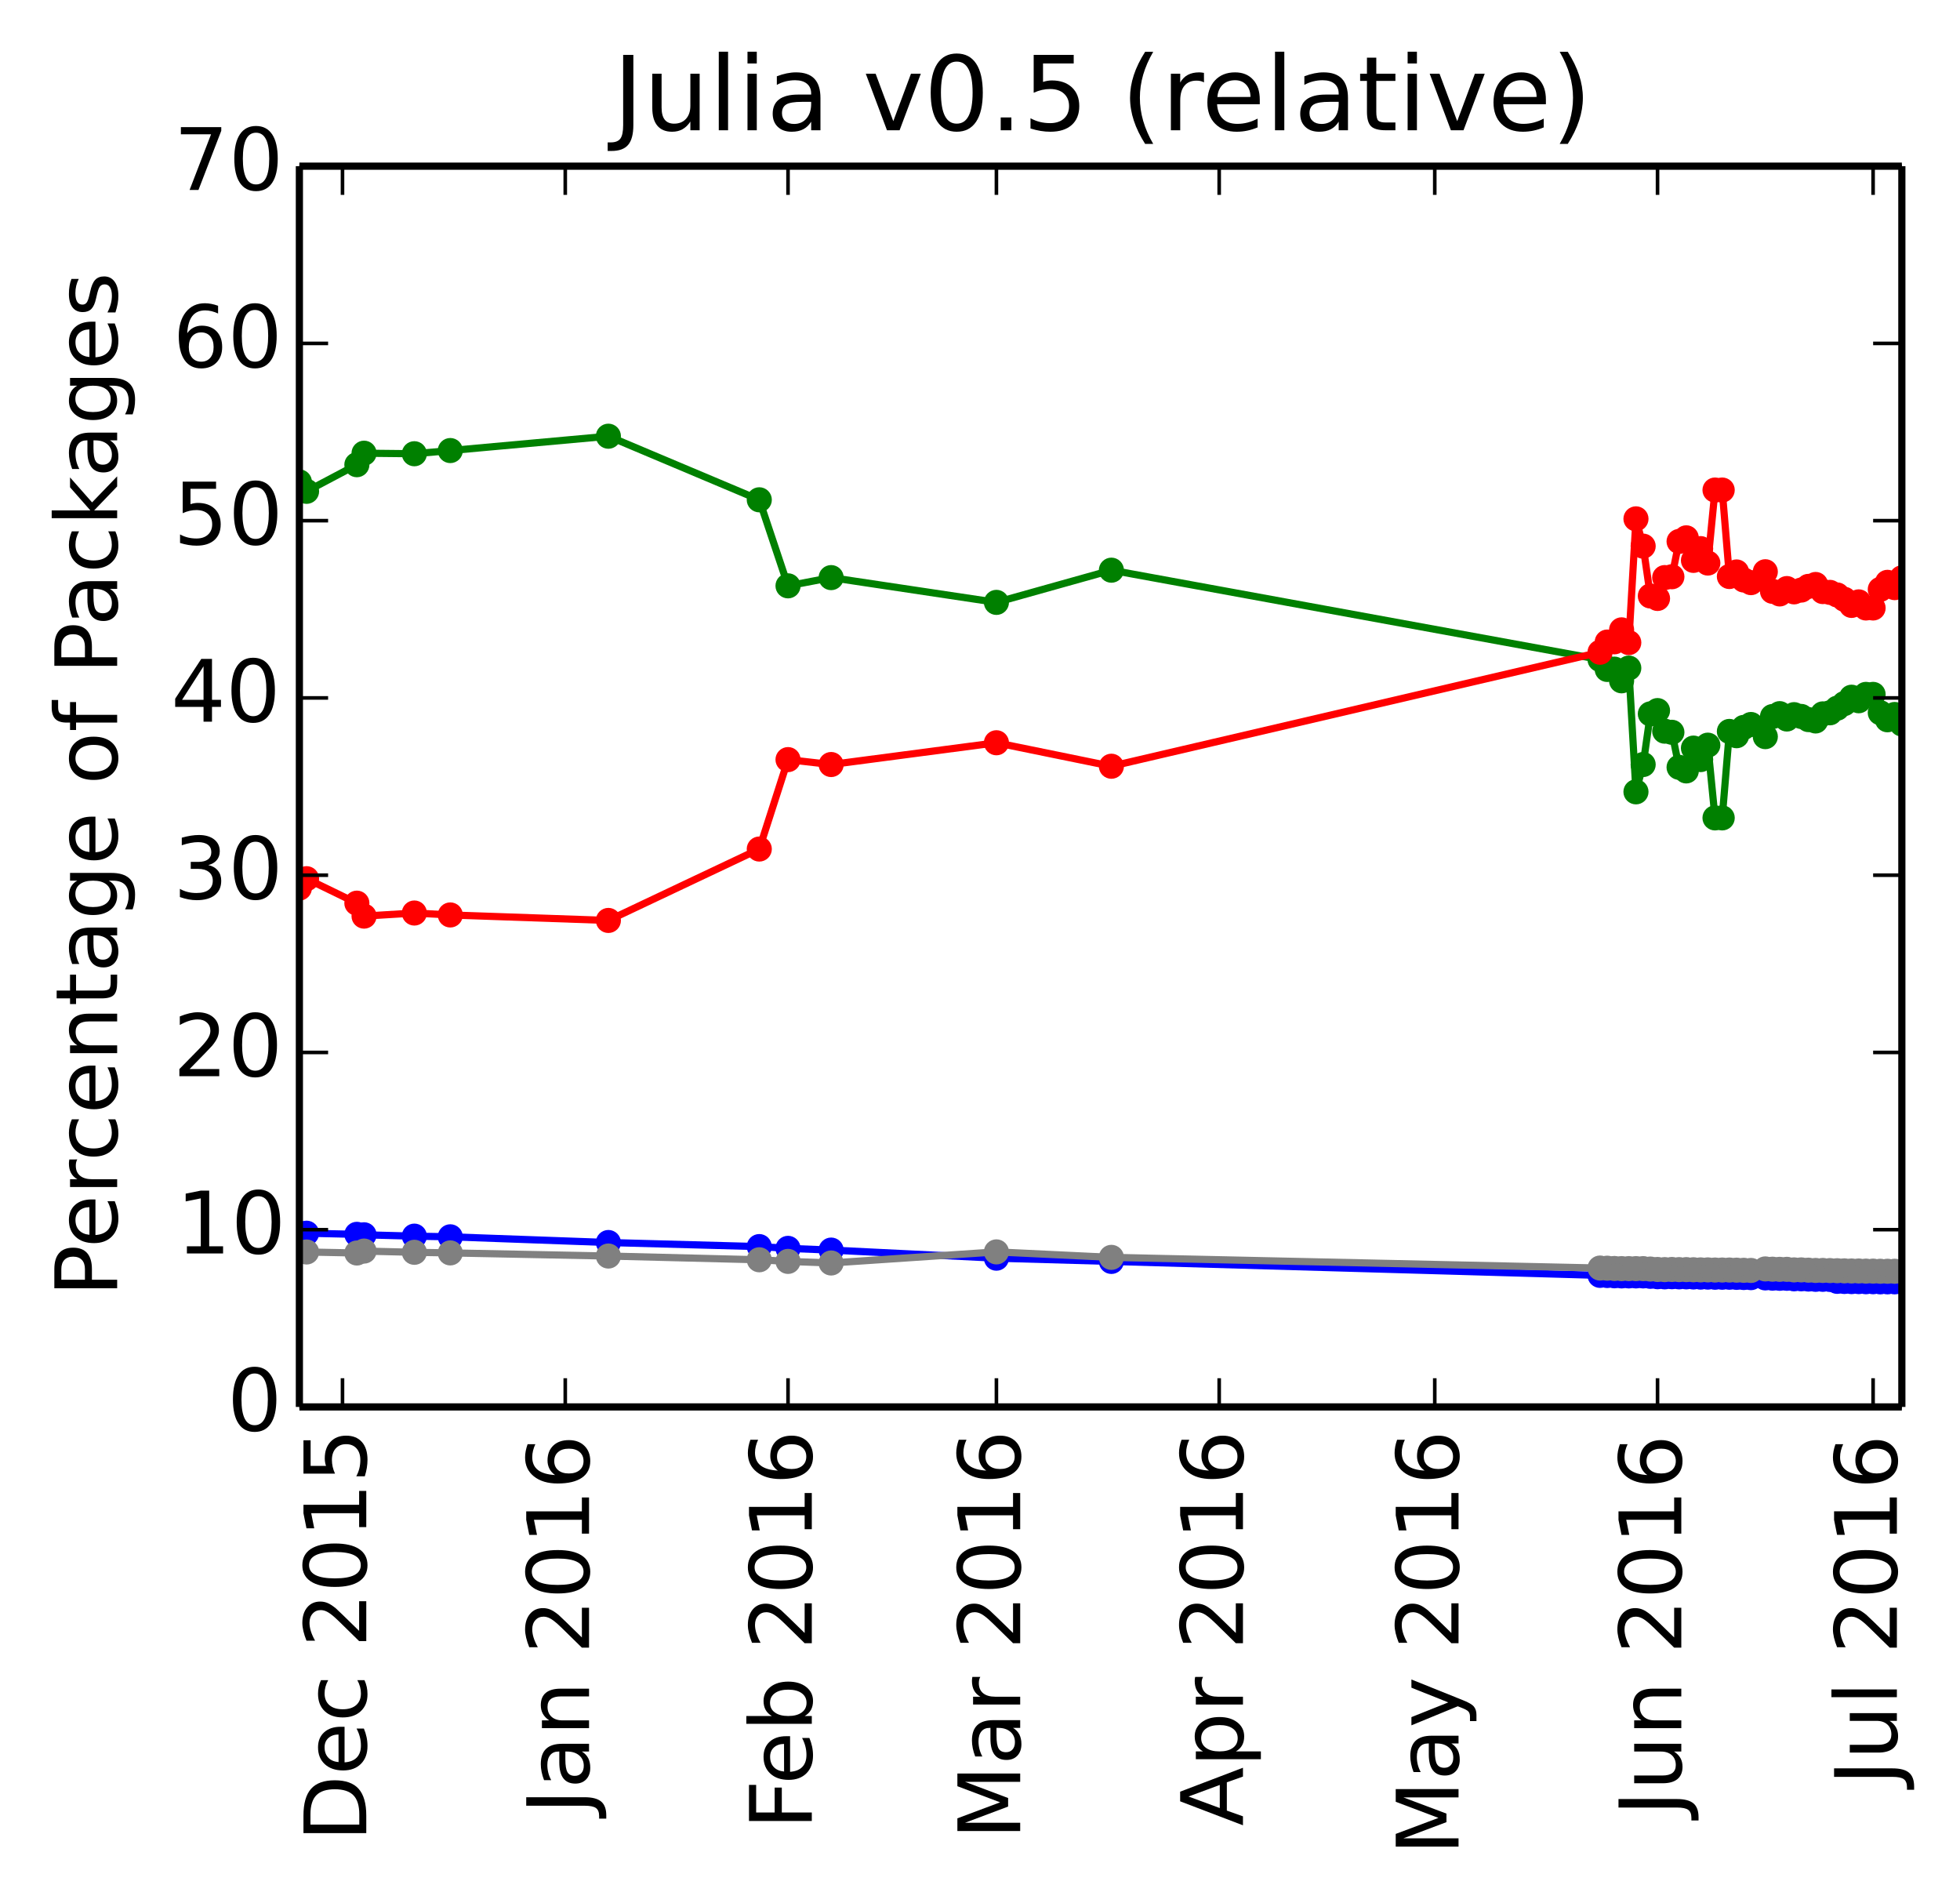<?xml version="1.0" encoding="utf-8" standalone="no"?>
<!DOCTYPE svg PUBLIC "-//W3C//DTD SVG 1.1//EN"
  "http://www.w3.org/Graphics/SVG/1.1/DTD/svg11.dtd">
<!-- Created with matplotlib (http://matplotlib.org/) -->
<svg height="265pt" version="1.1" viewBox="0 0 273 265" width="273pt" xmlns="http://www.w3.org/2000/svg" xmlns:xlink="http://www.w3.org/1999/xlink">
 <defs>
  <style type="text/css">
*{stroke-linecap:butt;stroke-linejoin:round;}
  </style>
 </defs>
 <g id="figure_1">
  <g id="patch_1">
   <path d="
M0 265.55
L273.903 265.55
L273.903 0
L0 0
z
" style="fill:#ffffff;"/>
  </g>
  <g id="axes_1">
   <g id="patch_2">
    <path d="
M41.7 195.942
L264.9 195.942
L264.9 23.142
L41.7 23.142
z
" style="fill:#ffffff;"/>
   </g>
   <g id="line2d_1"/>
   <g id="line2d_2"/>
   <g id="line2d_3"/>
   <g id="line2d_4"/>
   <g id="line2d_5"/>
   <g id="line2d_6">
    <path clip-path="url(#p26c33cc5a4)" d="
M264.9 100.827
L263.899 99.505
L262.898 100.242
L261.897 99.26
L260.896 96.708
L259.896 96.708
L258.895 97.592
L257.894 97.1
L256.893 97.987
L255.892 98.628
L254.891 99.27
L253.89 99.421
L252.889 100.408
L251.888 100.217
L250.887 99.776
L249.887 99.529
L248.886 100.135
L247.885 99.389
L246.884 99.79
L245.883 102.59
L243.881 100.9
L242.88 101.305
L241.879 102.462
L240.878 101.865
L239.878 113.907
L238.877 113.907
L237.876 103.778
L236.875 105.787
L235.874 104.187
L234.873 107.365
L233.872 106.862
L232.871 101.985
L231.87 101.829
L230.87 98.962
L229.869 99.422
L228.868 106.475
L227.867 110.277
L226.866 93.042
L225.865 94.817
L224.864 93.19
L223.863 93.233
L222.862 91.855
L154.801 79.409
L138.787 83.893
L115.766 80.442
L109.761 81.589
L105.757 69.607
L84.739 60.751
L62.719 62.748
L57.714 63.192
L50.708 63.118
L49.707 64.718
L42.701 68.426
L41.7 67.118" style="fill:none;stroke:#008000;stroke-linecap:square;"/>
    <defs>
     <path d="
M0 1.5
C0.398 1.5 0.779 1.342 1.061 1.061
C1.342 0.779 1.5 0.398 1.5 0
C1.5 -0.398 1.342 -0.779 1.061 -1.061
C0.779 -1.342 0.398 -1.5 0 -1.5
C-0.398 -1.5 -0.779 -1.342 -1.061 -1.061
C-1.342 -0.779 -1.5 -0.398 -1.5 0
C-1.5 0.398 -1.342 0.779 -1.061 1.061
C-0.779 1.342 -0.398 1.5 0 1.5
z
" id="mb0b177905e" style="stroke:#008000;stroke-width:0.5;"/>
    </defs>
    <g clip-path="url(#p26c33cc5a4)">
     <use style="fill:#008000;stroke:#008000;stroke-width:0.5;" x="264.9" xlink:href="#mb0b177905e" y="100.827"/>
     <use style="fill:#008000;stroke:#008000;stroke-width:0.5;" x="263.899" xlink:href="#mb0b177905e" y="99.506"/>
     <use style="fill:#008000;stroke:#008000;stroke-width:0.5;" x="262.898" xlink:href="#mb0b177905e" y="100.242"/>
     <use style="fill:#008000;stroke:#008000;stroke-width:0.5;" x="261.897" xlink:href="#mb0b177905e" y="99.26"/>
     <use style="fill:#008000;stroke:#008000;stroke-width:0.5;" x="260.896" xlink:href="#mb0b177905e" y="96.708"/>
     <use style="fill:#008000;stroke:#008000;stroke-width:0.5;" x="259.896" xlink:href="#mb0b177905e" y="96.708"/>
     <use style="fill:#008000;stroke:#008000;stroke-width:0.5;" x="258.895" xlink:href="#mb0b177905e" y="97.592"/>
     <use style="fill:#008000;stroke:#008000;stroke-width:0.5;" x="257.894" xlink:href="#mb0b177905e" y="97.101"/>
     <use style="fill:#008000;stroke:#008000;stroke-width:0.5;" x="256.893" xlink:href="#mb0b177905e" y="97.986"/>
     <use style="fill:#008000;stroke:#008000;stroke-width:0.5;" x="255.892" xlink:href="#mb0b177905e" y="98.628"/>
     <use style="fill:#008000;stroke:#008000;stroke-width:0.5;" x="254.891" xlink:href="#mb0b177905e" y="99.27"/>
     <use style="fill:#008000;stroke:#008000;stroke-width:0.5;" x="253.89" xlink:href="#mb0b177905e" y="99.421"/>
     <use style="fill:#008000;stroke:#008000;stroke-width:0.5;" x="252.889" xlink:href="#mb0b177905e" y="100.408"/>
     <use style="fill:#008000;stroke:#008000;stroke-width:0.5;" x="251.888" xlink:href="#mb0b177905e" y="100.217"/>
     <use style="fill:#008000;stroke:#008000;stroke-width:0.5;" x="250.887" xlink:href="#mb0b177905e" y="99.777"/>
     <use style="fill:#008000;stroke:#008000;stroke-width:0.5;" x="249.887" xlink:href="#mb0b177905e" y="99.529"/>
     <use style="fill:#008000;stroke:#008000;stroke-width:0.5;" x="248.886" xlink:href="#mb0b177905e" y="100.135"/>
     <use style="fill:#008000;stroke:#008000;stroke-width:0.5;" x="247.885" xlink:href="#mb0b177905e" y="99.389"/>
     <use style="fill:#008000;stroke:#008000;stroke-width:0.5;" x="246.884" xlink:href="#mb0b177905e" y="99.79"/>
     <use style="fill:#008000;stroke:#008000;stroke-width:0.5;" x="245.883" xlink:href="#mb0b177905e" y="102.59"/>
     <use style="fill:#008000;stroke:#008000;stroke-width:0.5;" x="243.881" xlink:href="#mb0b177905e" y="100.9"/>
     <use style="fill:#008000;stroke:#008000;stroke-width:0.5;" x="242.88" xlink:href="#mb0b177905e" y="101.305"/>
     <use style="fill:#008000;stroke:#008000;stroke-width:0.5;" x="241.879" xlink:href="#mb0b177905e" y="102.462"/>
     <use style="fill:#008000;stroke:#008000;stroke-width:0.5;" x="240.878" xlink:href="#mb0b177905e" y="101.865"/>
     <use style="fill:#008000;stroke:#008000;stroke-width:0.5;" x="239.878" xlink:href="#mb0b177905e" y="113.907"/>
     <use style="fill:#008000;stroke:#008000;stroke-width:0.5;" x="238.877" xlink:href="#mb0b177905e" y="113.907"/>
     <use style="fill:#008000;stroke:#008000;stroke-width:0.5;" x="237.876" xlink:href="#mb0b177905e" y="103.778"/>
     <use style="fill:#008000;stroke:#008000;stroke-width:0.5;" x="236.875" xlink:href="#mb0b177905e" y="105.787"/>
     <use style="fill:#008000;stroke:#008000;stroke-width:0.5;" x="235.874" xlink:href="#mb0b177905e" y="104.187"/>
     <use style="fill:#008000;stroke:#008000;stroke-width:0.5;" x="234.873" xlink:href="#mb0b177905e" y="107.365"/>
     <use style="fill:#008000;stroke:#008000;stroke-width:0.5;" x="233.872" xlink:href="#mb0b177905e" y="106.862"/>
     <use style="fill:#008000;stroke:#008000;stroke-width:0.5;" x="232.871" xlink:href="#mb0b177905e" y="101.985"/>
     <use style="fill:#008000;stroke:#008000;stroke-width:0.5;" x="231.87" xlink:href="#mb0b177905e" y="101.829"/>
     <use style="fill:#008000;stroke:#008000;stroke-width:0.5;" x="230.87" xlink:href="#mb0b177905e" y="98.962"/>
     <use style="fill:#008000;stroke:#008000;stroke-width:0.5;" x="229.869" xlink:href="#mb0b177905e" y="99.422"/>
     <use style="fill:#008000;stroke:#008000;stroke-width:0.5;" x="228.868" xlink:href="#mb0b177905e" y="106.475"/>
     <use style="fill:#008000;stroke:#008000;stroke-width:0.5;" x="227.867" xlink:href="#mb0b177905e" y="110.277"/>
     <use style="fill:#008000;stroke:#008000;stroke-width:0.5;" x="226.866" xlink:href="#mb0b177905e" y="93.042"/>
     <use style="fill:#008000;stroke:#008000;stroke-width:0.5;" x="225.865" xlink:href="#mb0b177905e" y="94.816"/>
     <use style="fill:#008000;stroke:#008000;stroke-width:0.5;" x="224.864" xlink:href="#mb0b177905e" y="93.19"/>
     <use style="fill:#008000;stroke:#008000;stroke-width:0.5;" x="223.863" xlink:href="#mb0b177905e" y="93.233"/>
     <use style="fill:#008000;stroke:#008000;stroke-width:0.5;" x="222.862" xlink:href="#mb0b177905e" y="91.855"/>
     <use style="fill:#008000;stroke:#008000;stroke-width:0.5;" x="154.801" xlink:href="#mb0b177905e" y="79.409"/>
     <use style="fill:#008000;stroke:#008000;stroke-width:0.5;" x="138.787" xlink:href="#mb0b177905e" y="83.893"/>
     <use style="fill:#008000;stroke:#008000;stroke-width:0.5;" x="115.766" xlink:href="#mb0b177905e" y="80.443"/>
     <use style="fill:#008000;stroke:#008000;stroke-width:0.5;" x="109.761" xlink:href="#mb0b177905e" y="81.589"/>
     <use style="fill:#008000;stroke:#008000;stroke-width:0.5;" x="105.757" xlink:href="#mb0b177905e" y="69.607"/>
     <use style="fill:#008000;stroke:#008000;stroke-width:0.5;" x="84.739" xlink:href="#mb0b177905e" y="60.751"/>
     <use style="fill:#008000;stroke:#008000;stroke-width:0.5;" x="62.719" xlink:href="#mb0b177905e" y="62.748"/>
     <use style="fill:#008000;stroke:#008000;stroke-width:0.5;" x="57.714" xlink:href="#mb0b177905e" y="63.192"/>
     <use style="fill:#008000;stroke:#008000;stroke-width:0.5;" x="50.708" xlink:href="#mb0b177905e" y="63.118"/>
     <use style="fill:#008000;stroke:#008000;stroke-width:0.5;" x="49.707" xlink:href="#mb0b177905e" y="64.718"/>
     <use style="fill:#008000;stroke:#008000;stroke-width:0.5;" x="42.701" xlink:href="#mb0b177905e" y="68.426"/>
     <use style="fill:#008000;stroke:#008000;stroke-width:0.5;" x="41.7" xlink:href="#mb0b177905e" y="67.118"/>
    </g>
   </g>
   <g id="line2d_7">
    <path clip-path="url(#p26c33cc5a4)" d="
M264.9 80.48
L263.899 81.838
L262.898 81.102
L261.897 82.083
L260.896 84.672
L259.896 84.672
L258.895 83.823
L257.894 84.315
L256.893 83.466
L255.892 82.861
L254.891 82.501
L253.89 82.388
L252.889 81.4
L251.888 81.665
L250.887 82.179
L249.887 82.427
L248.886 81.969
L247.885 82.716
L246.884 82.353
L245.883 79.627
L243.881 81.142
L242.88 80.775
L241.879 79.656
L240.878 80.29
L239.878 68.248
L238.877 68.248
L237.876 78.415
L236.875 76.406
L235.874 78.044
L234.873 74.904
L233.872 75.407
L232.871 80.322
L231.87 80.44
L230.87 83.345
L229.869 82.999
L228.868 76.061
L227.867 72.26
L226.866 89.494
L225.865 87.72
L224.864 89.385
L223.863 89.419
L222.862 90.837
L154.801 106.713
L138.787 103.443
L115.766 106.475
L109.761 105.79
L105.757 118.244
L84.739 128.189
L62.719 127.424
L57.714 127.156
L50.708 127.586
L49.707 125.782
L42.701 122.375
L41.7 123.683" style="fill:none;stroke:#ff0000;stroke-linecap:square;"/>
    <defs>
     <path d="
M0 1.5
C0.398 1.5 0.779 1.342 1.061 1.061
C1.342 0.779 1.5 0.398 1.5 0
C1.5 -0.398 1.342 -0.779 1.061 -1.061
C0.779 -1.342 0.398 -1.5 0 -1.5
C-0.398 -1.5 -0.779 -1.342 -1.061 -1.061
C-1.342 -0.779 -1.5 -0.398 -1.5 0
C-1.5 0.398 -1.342 0.779 -1.061 1.061
C-0.779 1.342 -0.398 1.5 0 1.5
z
" id="ma07bdd5909" style="stroke:#ff0000;stroke-width:0.5;"/>
    </defs>
    <g clip-path="url(#p26c33cc5a4)">
     <use style="fill:#ff0000;stroke:#ff0000;stroke-width:0.5;" x="264.9" xlink:href="#ma07bdd5909" y="80.48"/>
     <use style="fill:#ff0000;stroke:#ff0000;stroke-width:0.5;" x="263.899" xlink:href="#ma07bdd5909" y="81.838"/>
     <use style="fill:#ff0000;stroke:#ff0000;stroke-width:0.5;" x="262.898" xlink:href="#ma07bdd5909" y="81.102"/>
     <use style="fill:#ff0000;stroke:#ff0000;stroke-width:0.5;" x="261.897" xlink:href="#ma07bdd5909" y="82.083"/>
     <use style="fill:#ff0000;stroke:#ff0000;stroke-width:0.5;" x="260.896" xlink:href="#ma07bdd5909" y="84.672"/>
     <use style="fill:#ff0000;stroke:#ff0000;stroke-width:0.5;" x="259.896" xlink:href="#ma07bdd5909" y="84.672"/>
     <use style="fill:#ff0000;stroke:#ff0000;stroke-width:0.5;" x="258.895" xlink:href="#ma07bdd5909" y="83.823"/>
     <use style="fill:#ff0000;stroke:#ff0000;stroke-width:0.5;" x="257.894" xlink:href="#ma07bdd5909" y="84.315"/>
     <use style="fill:#ff0000;stroke:#ff0000;stroke-width:0.5;" x="256.893" xlink:href="#ma07bdd5909" y="83.465"/>
     <use style="fill:#ff0000;stroke:#ff0000;stroke-width:0.5;" x="255.892" xlink:href="#ma07bdd5909" y="82.86"/>
     <use style="fill:#ff0000;stroke:#ff0000;stroke-width:0.5;" x="254.891" xlink:href="#ma07bdd5909" y="82.501"/>
     <use style="fill:#ff0000;stroke:#ff0000;stroke-width:0.5;" x="253.89" xlink:href="#ma07bdd5909" y="82.387"/>
     <use style="fill:#ff0000;stroke:#ff0000;stroke-width:0.5;" x="252.889" xlink:href="#ma07bdd5909" y="81.4"/>
     <use style="fill:#ff0000;stroke:#ff0000;stroke-width:0.5;" x="251.888" xlink:href="#ma07bdd5909" y="81.665"/>
     <use style="fill:#ff0000;stroke:#ff0000;stroke-width:0.5;" x="250.887" xlink:href="#ma07bdd5909" y="82.179"/>
     <use style="fill:#ff0000;stroke:#ff0000;stroke-width:0.5;" x="249.887" xlink:href="#ma07bdd5909" y="82.427"/>
     <use style="fill:#ff0000;stroke:#ff0000;stroke-width:0.5;" x="248.886" xlink:href="#ma07bdd5909" y="81.969"/>
     <use style="fill:#ff0000;stroke:#ff0000;stroke-width:0.5;" x="247.885" xlink:href="#ma07bdd5909" y="82.716"/>
     <use style="fill:#ff0000;stroke:#ff0000;stroke-width:0.5;" x="246.884" xlink:href="#ma07bdd5909" y="82.353"/>
     <use style="fill:#ff0000;stroke:#ff0000;stroke-width:0.5;" x="245.883" xlink:href="#ma07bdd5909" y="79.627"/>
     <use style="fill:#ff0000;stroke:#ff0000;stroke-width:0.5;" x="243.881" xlink:href="#ma07bdd5909" y="81.142"/>
     <use style="fill:#ff0000;stroke:#ff0000;stroke-width:0.5;" x="242.88" xlink:href="#ma07bdd5909" y="80.775"/>
     <use style="fill:#ff0000;stroke:#ff0000;stroke-width:0.5;" x="241.879" xlink:href="#ma07bdd5909" y="79.656"/>
     <use style="fill:#ff0000;stroke:#ff0000;stroke-width:0.5;" x="240.878" xlink:href="#ma07bdd5909" y="80.29"/>
     <use style="fill:#ff0000;stroke:#ff0000;stroke-width:0.5;" x="239.878" xlink:href="#ma07bdd5909" y="68.248"/>
     <use style="fill:#ff0000;stroke:#ff0000;stroke-width:0.5;" x="238.877" xlink:href="#ma07bdd5909" y="68.248"/>
     <use style="fill:#ff0000;stroke:#ff0000;stroke-width:0.5;" x="237.876" xlink:href="#ma07bdd5909" y="78.415"/>
     <use style="fill:#ff0000;stroke:#ff0000;stroke-width:0.5;" x="236.875" xlink:href="#ma07bdd5909" y="76.406"/>
     <use style="fill:#ff0000;stroke:#ff0000;stroke-width:0.5;" x="235.874" xlink:href="#ma07bdd5909" y="78.044"/>
     <use style="fill:#ff0000;stroke:#ff0000;stroke-width:0.5;" x="234.873" xlink:href="#ma07bdd5909" y="74.904"/>
     <use style="fill:#ff0000;stroke:#ff0000;stroke-width:0.5;" x="233.872" xlink:href="#ma07bdd5909" y="75.407"/>
     <use style="fill:#ff0000;stroke:#ff0000;stroke-width:0.5;" x="232.871" xlink:href="#ma07bdd5909" y="80.322"/>
     <use style="fill:#ff0000;stroke:#ff0000;stroke-width:0.5;" x="231.87" xlink:href="#ma07bdd5909" y="80.44"/>
     <use style="fill:#ff0000;stroke:#ff0000;stroke-width:0.5;" x="230.87" xlink:href="#ma07bdd5909" y="83.345"/>
     <use style="fill:#ff0000;stroke:#ff0000;stroke-width:0.5;" x="229.869" xlink:href="#ma07bdd5909" y="82.999"/>
     <use style="fill:#ff0000;stroke:#ff0000;stroke-width:0.5;" x="228.868" xlink:href="#ma07bdd5909" y="76.061"/>
     <use style="fill:#ff0000;stroke:#ff0000;stroke-width:0.5;" x="227.867" xlink:href="#ma07bdd5909" y="72.26"/>
     <use style="fill:#ff0000;stroke:#ff0000;stroke-width:0.5;" x="226.866" xlink:href="#ma07bdd5909" y="89.494"/>
     <use style="fill:#ff0000;stroke:#ff0000;stroke-width:0.5;" x="225.865" xlink:href="#ma07bdd5909" y="87.72"/>
     <use style="fill:#ff0000;stroke:#ff0000;stroke-width:0.5;" x="224.864" xlink:href="#ma07bdd5909" y="89.385"/>
     <use style="fill:#ff0000;stroke:#ff0000;stroke-width:0.5;" x="223.863" xlink:href="#ma07bdd5909" y="89.419"/>
     <use style="fill:#ff0000;stroke:#ff0000;stroke-width:0.5;" x="222.862" xlink:href="#ma07bdd5909" y="90.837"/>
     <use style="fill:#ff0000;stroke:#ff0000;stroke-width:0.5;" x="154.801" xlink:href="#ma07bdd5909" y="106.713"/>
     <use style="fill:#ff0000;stroke:#ff0000;stroke-width:0.5;" x="138.787" xlink:href="#ma07bdd5909" y="103.443"/>
     <use style="fill:#ff0000;stroke:#ff0000;stroke-width:0.5;" x="115.766" xlink:href="#ma07bdd5909" y="106.475"/>
     <use style="fill:#ff0000;stroke:#ff0000;stroke-width:0.5;" x="109.761" xlink:href="#ma07bdd5909" y="105.79"/>
     <use style="fill:#ff0000;stroke:#ff0000;stroke-width:0.5;" x="105.757" xlink:href="#ma07bdd5909" y="118.244"/>
     <use style="fill:#ff0000;stroke:#ff0000;stroke-width:0.5;" x="84.739" xlink:href="#ma07bdd5909" y="128.189"/>
     <use style="fill:#ff0000;stroke:#ff0000;stroke-width:0.5;" x="62.719" xlink:href="#ma07bdd5909" y="127.424"/>
     <use style="fill:#ff0000;stroke:#ff0000;stroke-width:0.5;" x="57.714" xlink:href="#ma07bdd5909" y="127.156"/>
     <use style="fill:#ff0000;stroke:#ff0000;stroke-width:0.5;" x="50.708" xlink:href="#ma07bdd5909" y="127.586"/>
     <use style="fill:#ff0000;stroke:#ff0000;stroke-width:0.5;" x="49.707" xlink:href="#ma07bdd5909" y="125.782"/>
     <use style="fill:#ff0000;stroke:#ff0000;stroke-width:0.5;" x="42.701" xlink:href="#ma07bdd5909" y="122.375"/>
     <use style="fill:#ff0000;stroke:#ff0000;stroke-width:0.5;" x="41.7" xlink:href="#ma07bdd5909" y="123.683"/>
    </g>
   </g>
   <g id="line2d_8">
    <path clip-path="url(#p26c33cc5a4)" d="
M264.9 178.537
L263.899 178.519
L262.898 178.519
L261.897 178.519
L260.896 178.502
L259.896 178.502
L258.895 178.485
L257.894 178.485
L256.893 178.467
L255.892 178.45
L254.891 178.186
L253.89 178.168
L252.889 178.168
L251.888 178.132
L250.887 178.097
L249.887 178.097
L248.886 178.025
L247.885 178.025
L246.884 178.007
L245.883 177.97
L243.881 177.934
L242.88 177.916
L241.879 177.897
L240.878 177.879
L239.878 177.879
L238.877 177.879
L237.876 177.861
L236.875 177.861
L235.874 177.842
L234.873 177.824
L233.872 177.824
L232.871 177.805
L231.87 177.824
L230.87 177.805
L229.869 177.75
L228.868 177.694
L227.867 177.694
L226.866 177.694
L225.865 177.694
L224.864 177.675
L223.863 177.637
L222.862 177.618
L154.801 175.675
L138.787 175.224
L115.766 174.099
L109.761 173.858
L105.757 173.611
L84.739 173.044
L62.719 172.249
L57.714 172.156
L50.708 171.969
L49.707 171.906
L42.701 171.746
L41.7 171.746" style="fill:none;stroke:#0000ff;stroke-linecap:square;"/>
    <defs>
     <path d="
M0 1.5
C0.398 1.5 0.779 1.342 1.061 1.061
C1.342 0.779 1.5 0.398 1.5 0
C1.5 -0.398 1.342 -0.779 1.061 -1.061
C0.779 -1.342 0.398 -1.5 0 -1.5
C-0.398 -1.5 -0.779 -1.342 -1.061 -1.061
C-1.342 -0.779 -1.5 -0.398 -1.5 0
C-1.5 0.398 -1.342 0.779 -1.061 1.061
C-0.779 1.342 -0.398 1.5 0 1.5
z
" id="m76a7ce5b4a" style="stroke:#0000ff;stroke-width:0.5;"/>
    </defs>
    <g clip-path="url(#p26c33cc5a4)">
     <use style="fill:#0000ff;stroke:#0000ff;stroke-width:0.5;" x="264.9" xlink:href="#m76a7ce5b4a" y="178.537"/>
     <use style="fill:#0000ff;stroke:#0000ff;stroke-width:0.5;" x="263.899" xlink:href="#m76a7ce5b4a" y="178.519"/>
     <use style="fill:#0000ff;stroke:#0000ff;stroke-width:0.5;" x="262.898" xlink:href="#m76a7ce5b4a" y="178.519"/>
     <use style="fill:#0000ff;stroke:#0000ff;stroke-width:0.5;" x="261.897" xlink:href="#m76a7ce5b4a" y="178.519"/>
     <use style="fill:#0000ff;stroke:#0000ff;stroke-width:0.5;" x="260.896" xlink:href="#m76a7ce5b4a" y="178.502"/>
     <use style="fill:#0000ff;stroke:#0000ff;stroke-width:0.5;" x="259.896" xlink:href="#m76a7ce5b4a" y="178.502"/>
     <use style="fill:#0000ff;stroke:#0000ff;stroke-width:0.5;" x="258.895" xlink:href="#m76a7ce5b4a" y="178.485"/>
     <use style="fill:#0000ff;stroke:#0000ff;stroke-width:0.5;" x="257.894" xlink:href="#m76a7ce5b4a" y="178.485"/>
     <use style="fill:#0000ff;stroke:#0000ff;stroke-width:0.5;" x="256.893" xlink:href="#m76a7ce5b4a" y="178.467"/>
     <use style="fill:#0000ff;stroke:#0000ff;stroke-width:0.5;" x="255.892" xlink:href="#m76a7ce5b4a" y="178.45"/>
     <use style="fill:#0000ff;stroke:#0000ff;stroke-width:0.5;" x="254.891" xlink:href="#m76a7ce5b4a" y="178.186"/>
     <use style="fill:#0000ff;stroke:#0000ff;stroke-width:0.5;" x="253.89" xlink:href="#m76a7ce5b4a" y="178.168"/>
     <use style="fill:#0000ff;stroke:#0000ff;stroke-width:0.5;" x="252.889" xlink:href="#m76a7ce5b4a" y="178.168"/>
     <use style="fill:#0000ff;stroke:#0000ff;stroke-width:0.5;" x="251.888" xlink:href="#m76a7ce5b4a" y="178.132"/>
     <use style="fill:#0000ff;stroke:#0000ff;stroke-width:0.5;" x="250.887" xlink:href="#m76a7ce5b4a" y="178.097"/>
     <use style="fill:#0000ff;stroke:#0000ff;stroke-width:0.5;" x="249.887" xlink:href="#m76a7ce5b4a" y="178.097"/>
     <use style="fill:#0000ff;stroke:#0000ff;stroke-width:0.5;" x="248.886" xlink:href="#m76a7ce5b4a" y="178.025"/>
     <use style="fill:#0000ff;stroke:#0000ff;stroke-width:0.5;" x="247.885" xlink:href="#m76a7ce5b4a" y="178.025"/>
     <use style="fill:#0000ff;stroke:#0000ff;stroke-width:0.5;" x="246.884" xlink:href="#m76a7ce5b4a" y="178.007"/>
     <use style="fill:#0000ff;stroke:#0000ff;stroke-width:0.5;" x="245.883" xlink:href="#m76a7ce5b4a" y="177.97"/>
     <use style="fill:#0000ff;stroke:#0000ff;stroke-width:0.5;" x="243.881" xlink:href="#m76a7ce5b4a" y="177.934"/>
     <use style="fill:#0000ff;stroke:#0000ff;stroke-width:0.5;" x="242.88" xlink:href="#m76a7ce5b4a" y="177.916"/>
     <use style="fill:#0000ff;stroke:#0000ff;stroke-width:0.5;" x="241.879" xlink:href="#m76a7ce5b4a" y="177.897"/>
     <use style="fill:#0000ff;stroke:#0000ff;stroke-width:0.5;" x="240.878" xlink:href="#m76a7ce5b4a" y="177.879"/>
     <use style="fill:#0000ff;stroke:#0000ff;stroke-width:0.5;" x="239.878" xlink:href="#m76a7ce5b4a" y="177.879"/>
     <use style="fill:#0000ff;stroke:#0000ff;stroke-width:0.5;" x="238.877" xlink:href="#m76a7ce5b4a" y="177.879"/>
     <use style="fill:#0000ff;stroke:#0000ff;stroke-width:0.5;" x="237.876" xlink:href="#m76a7ce5b4a" y="177.861"/>
     <use style="fill:#0000ff;stroke:#0000ff;stroke-width:0.5;" x="236.875" xlink:href="#m76a7ce5b4a" y="177.861"/>
     <use style="fill:#0000ff;stroke:#0000ff;stroke-width:0.5;" x="235.874" xlink:href="#m76a7ce5b4a" y="177.842"/>
     <use style="fill:#0000ff;stroke:#0000ff;stroke-width:0.5;" x="234.873" xlink:href="#m76a7ce5b4a" y="177.824"/>
     <use style="fill:#0000ff;stroke:#0000ff;stroke-width:0.5;" x="233.872" xlink:href="#m76a7ce5b4a" y="177.824"/>
     <use style="fill:#0000ff;stroke:#0000ff;stroke-width:0.5;" x="232.871" xlink:href="#m76a7ce5b4a" y="177.805"/>
     <use style="fill:#0000ff;stroke:#0000ff;stroke-width:0.5;" x="231.87" xlink:href="#m76a7ce5b4a" y="177.824"/>
     <use style="fill:#0000ff;stroke:#0000ff;stroke-width:0.5;" x="230.87" xlink:href="#m76a7ce5b4a" y="177.805"/>
     <use style="fill:#0000ff;stroke:#0000ff;stroke-width:0.5;" x="229.869" xlink:href="#m76a7ce5b4a" y="177.75"/>
     <use style="fill:#0000ff;stroke:#0000ff;stroke-width:0.5;" x="228.868" xlink:href="#m76a7ce5b4a" y="177.694"/>
     <use style="fill:#0000ff;stroke:#0000ff;stroke-width:0.5;" x="227.867" xlink:href="#m76a7ce5b4a" y="177.694"/>
     <use style="fill:#0000ff;stroke:#0000ff;stroke-width:0.5;" x="226.866" xlink:href="#m76a7ce5b4a" y="177.694"/>
     <use style="fill:#0000ff;stroke:#0000ff;stroke-width:0.5;" x="225.865" xlink:href="#m76a7ce5b4a" y="177.694"/>
     <use style="fill:#0000ff;stroke:#0000ff;stroke-width:0.5;" x="224.864" xlink:href="#m76a7ce5b4a" y="177.675"/>
     <use style="fill:#0000ff;stroke:#0000ff;stroke-width:0.5;" x="223.863" xlink:href="#m76a7ce5b4a" y="177.637"/>
     <use style="fill:#0000ff;stroke:#0000ff;stroke-width:0.5;" x="222.862" xlink:href="#m76a7ce5b4a" y="177.618"/>
     <use style="fill:#0000ff;stroke:#0000ff;stroke-width:0.5;" x="154.801" xlink:href="#m76a7ce5b4a" y="175.675"/>
     <use style="fill:#0000ff;stroke:#0000ff;stroke-width:0.5;" x="138.787" xlink:href="#m76a7ce5b4a" y="175.224"/>
     <use style="fill:#0000ff;stroke:#0000ff;stroke-width:0.5;" x="115.766" xlink:href="#m76a7ce5b4a" y="174.099"/>
     <use style="fill:#0000ff;stroke:#0000ff;stroke-width:0.5;" x="109.761" xlink:href="#m76a7ce5b4a" y="173.858"/>
     <use style="fill:#0000ff;stroke:#0000ff;stroke-width:0.5;" x="105.757" xlink:href="#m76a7ce5b4a" y="173.611"/>
     <use style="fill:#0000ff;stroke:#0000ff;stroke-width:0.5;" x="84.739" xlink:href="#m76a7ce5b4a" y="173.044"/>
     <use style="fill:#0000ff;stroke:#0000ff;stroke-width:0.5;" x="62.719" xlink:href="#m76a7ce5b4a" y="172.249"/>
     <use style="fill:#0000ff;stroke:#0000ff;stroke-width:0.5;" x="57.714" xlink:href="#m76a7ce5b4a" y="172.156"/>
     <use style="fill:#0000ff;stroke:#0000ff;stroke-width:0.5;" x="50.708" xlink:href="#m76a7ce5b4a" y="171.969"/>
     <use style="fill:#0000ff;stroke:#0000ff;stroke-width:0.5;" x="49.707" xlink:href="#m76a7ce5b4a" y="171.906"/>
     <use style="fill:#0000ff;stroke:#0000ff;stroke-width:0.5;" x="42.701" xlink:href="#m76a7ce5b4a" y="171.746"/>
     <use style="fill:#0000ff;stroke:#0000ff;stroke-width:0.5;" x="41.7" xlink:href="#m76a7ce5b4a" y="171.746"/>
    </g>
   </g>
   <g id="line2d_9">
    <path clip-path="url(#p26c33cc5a4)" d="
M264.9 177.066
L263.899 177.047
L262.898 177.047
L261.897 177.047
L260.896 177.028
L259.896 177.028
L258.895 177.009
L257.894 177.009
L256.893 176.991
L255.892 176.972
L254.891 176.953
L253.89 176.934
L252.889 176.934
L251.888 176.896
L250.887 176.857
L249.887 176.857
L248.886 176.78
L247.885 176.78
L246.884 176.761
L245.883 176.722
L243.881 176.933
L242.88 176.914
L241.879 176.895
L240.878 176.876
L239.878 176.876
L238.877 176.876
L237.876 176.856
L236.875 176.856
L235.874 176.837
L234.873 176.817
L233.872 176.817
L232.871 176.798
L231.87 176.817
L230.87 176.798
L229.869 176.739
L228.868 176.68
L227.867 176.68
L226.866 176.68
L225.865 176.68
L224.864 176.66
L223.863 176.62
L222.862 176.6
L154.801 175.112
L138.787 174.349
L115.766 175.894
L109.761 175.673
L105.757 175.447
L84.739 174.926
L62.719 174.49
L57.714 174.406
L50.708 174.236
L49.707 174.504
L42.701 174.362
L41.7 174.362" style="fill:none;stroke:#808080;stroke-linecap:square;"/>
    <defs>
     <path d="
M0 1.5
C0.398 1.5 0.779 1.342 1.061 1.061
C1.342 0.779 1.5 0.398 1.5 0
C1.5 -0.398 1.342 -0.779 1.061 -1.061
C0.779 -1.342 0.398 -1.5 0 -1.5
C-0.398 -1.5 -0.779 -1.342 -1.061 -1.061
C-1.342 -0.779 -1.5 -0.398 -1.5 0
C-1.5 0.398 -1.342 0.779 -1.061 1.061
C-0.779 1.342 -0.398 1.5 0 1.5
z
" id="m008e8825d0" style="stroke:#808080;stroke-width:0.5;"/>
    </defs>
    <g clip-path="url(#p26c33cc5a4)">
     <use style="fill:#808080;stroke:#808080;stroke-width:0.5;" x="264.9" xlink:href="#m008e8825d0" y="177.066"/>
     <use style="fill:#808080;stroke:#808080;stroke-width:0.5;" x="263.899" xlink:href="#m008e8825d0" y="177.047"/>
     <use style="fill:#808080;stroke:#808080;stroke-width:0.5;" x="262.898" xlink:href="#m008e8825d0" y="177.047"/>
     <use style="fill:#808080;stroke:#808080;stroke-width:0.5;" x="261.897" xlink:href="#m008e8825d0" y="177.047"/>
     <use style="fill:#808080;stroke:#808080;stroke-width:0.5;" x="260.896" xlink:href="#m008e8825d0" y="177.028"/>
     <use style="fill:#808080;stroke:#808080;stroke-width:0.5;" x="259.896" xlink:href="#m008e8825d0" y="177.028"/>
     <use style="fill:#808080;stroke:#808080;stroke-width:0.5;" x="258.895" xlink:href="#m008e8825d0" y="177.009"/>
     <use style="fill:#808080;stroke:#808080;stroke-width:0.5;" x="257.894" xlink:href="#m008e8825d0" y="177.009"/>
     <use style="fill:#808080;stroke:#808080;stroke-width:0.5;" x="256.893" xlink:href="#m008e8825d0" y="176.991"/>
     <use style="fill:#808080;stroke:#808080;stroke-width:0.5;" x="255.892" xlink:href="#m008e8825d0" y="176.972"/>
     <use style="fill:#808080;stroke:#808080;stroke-width:0.5;" x="254.891" xlink:href="#m008e8825d0" y="176.953"/>
     <use style="fill:#808080;stroke:#808080;stroke-width:0.5;" x="253.89" xlink:href="#m008e8825d0" y="176.934"/>
     <use style="fill:#808080;stroke:#808080;stroke-width:0.5;" x="252.889" xlink:href="#m008e8825d0" y="176.934"/>
     <use style="fill:#808080;stroke:#808080;stroke-width:0.5;" x="251.888" xlink:href="#m008e8825d0" y="176.896"/>
     <use style="fill:#808080;stroke:#808080;stroke-width:0.5;" x="250.887" xlink:href="#m008e8825d0" y="176.857"/>
     <use style="fill:#808080;stroke:#808080;stroke-width:0.5;" x="249.887" xlink:href="#m008e8825d0" y="176.857"/>
     <use style="fill:#808080;stroke:#808080;stroke-width:0.5;" x="248.886" xlink:href="#m008e8825d0" y="176.78"/>
     <use style="fill:#808080;stroke:#808080;stroke-width:0.5;" x="247.885" xlink:href="#m008e8825d0" y="176.78"/>
     <use style="fill:#808080;stroke:#808080;stroke-width:0.5;" x="246.884" xlink:href="#m008e8825d0" y="176.761"/>
     <use style="fill:#808080;stroke:#808080;stroke-width:0.5;" x="245.883" xlink:href="#m008e8825d0" y="176.722"/>
     <use style="fill:#808080;stroke:#808080;stroke-width:0.5;" x="243.881" xlink:href="#m008e8825d0" y="176.933"/>
     <use style="fill:#808080;stroke:#808080;stroke-width:0.5;" x="242.88" xlink:href="#m008e8825d0" y="176.914"/>
     <use style="fill:#808080;stroke:#808080;stroke-width:0.5;" x="241.879" xlink:href="#m008e8825d0" y="176.895"/>
     <use style="fill:#808080;stroke:#808080;stroke-width:0.5;" x="240.878" xlink:href="#m008e8825d0" y="176.876"/>
     <use style="fill:#808080;stroke:#808080;stroke-width:0.5;" x="239.878" xlink:href="#m008e8825d0" y="176.876"/>
     <use style="fill:#808080;stroke:#808080;stroke-width:0.5;" x="238.877" xlink:href="#m008e8825d0" y="176.876"/>
     <use style="fill:#808080;stroke:#808080;stroke-width:0.5;" x="237.876" xlink:href="#m008e8825d0" y="176.856"/>
     <use style="fill:#808080;stroke:#808080;stroke-width:0.5;" x="236.875" xlink:href="#m008e8825d0" y="176.856"/>
     <use style="fill:#808080;stroke:#808080;stroke-width:0.5;" x="235.874" xlink:href="#m008e8825d0" y="176.837"/>
     <use style="fill:#808080;stroke:#808080;stroke-width:0.5;" x="234.873" xlink:href="#m008e8825d0" y="176.817"/>
     <use style="fill:#808080;stroke:#808080;stroke-width:0.5;" x="233.872" xlink:href="#m008e8825d0" y="176.817"/>
     <use style="fill:#808080;stroke:#808080;stroke-width:0.5;" x="232.871" xlink:href="#m008e8825d0" y="176.798"/>
     <use style="fill:#808080;stroke:#808080;stroke-width:0.5;" x="231.87" xlink:href="#m008e8825d0" y="176.817"/>
     <use style="fill:#808080;stroke:#808080;stroke-width:0.5;" x="230.87" xlink:href="#m008e8825d0" y="176.798"/>
     <use style="fill:#808080;stroke:#808080;stroke-width:0.5;" x="229.869" xlink:href="#m008e8825d0" y="176.739"/>
     <use style="fill:#808080;stroke:#808080;stroke-width:0.5;" x="228.868" xlink:href="#m008e8825d0" y="176.68"/>
     <use style="fill:#808080;stroke:#808080;stroke-width:0.5;" x="227.867" xlink:href="#m008e8825d0" y="176.68"/>
     <use style="fill:#808080;stroke:#808080;stroke-width:0.5;" x="226.866" xlink:href="#m008e8825d0" y="176.68"/>
     <use style="fill:#808080;stroke:#808080;stroke-width:0.5;" x="225.865" xlink:href="#m008e8825d0" y="176.68"/>
     <use style="fill:#808080;stroke:#808080;stroke-width:0.5;" x="224.864" xlink:href="#m008e8825d0" y="176.66"/>
     <use style="fill:#808080;stroke:#808080;stroke-width:0.5;" x="223.863" xlink:href="#m008e8825d0" y="176.62"/>
     <use style="fill:#808080;stroke:#808080;stroke-width:0.5;" x="222.862" xlink:href="#m008e8825d0" y="176.6"/>
     <use style="fill:#808080;stroke:#808080;stroke-width:0.5;" x="154.801" xlink:href="#m008e8825d0" y="175.112"/>
     <use style="fill:#808080;stroke:#808080;stroke-width:0.5;" x="138.787" xlink:href="#m008e8825d0" y="174.349"/>
     <use style="fill:#808080;stroke:#808080;stroke-width:0.5;" x="115.766" xlink:href="#m008e8825d0" y="175.894"/>
     <use style="fill:#808080;stroke:#808080;stroke-width:0.5;" x="109.761" xlink:href="#m008e8825d0" y="175.673"/>
     <use style="fill:#808080;stroke:#808080;stroke-width:0.5;" x="105.757" xlink:href="#m008e8825d0" y="175.447"/>
     <use style="fill:#808080;stroke:#808080;stroke-width:0.5;" x="84.739" xlink:href="#m008e8825d0" y="174.926"/>
     <use style="fill:#808080;stroke:#808080;stroke-width:0.5;" x="62.719" xlink:href="#m008e8825d0" y="174.49"/>
     <use style="fill:#808080;stroke:#808080;stroke-width:0.5;" x="57.714" xlink:href="#m008e8825d0" y="174.406"/>
     <use style="fill:#808080;stroke:#808080;stroke-width:0.5;" x="50.708" xlink:href="#m008e8825d0" y="174.236"/>
     <use style="fill:#808080;stroke:#808080;stroke-width:0.5;" x="49.707" xlink:href="#m008e8825d0" y="174.504"/>
     <use style="fill:#808080;stroke:#808080;stroke-width:0.5;" x="42.701" xlink:href="#m008e8825d0" y="174.362"/>
     <use style="fill:#808080;stroke:#808080;stroke-width:0.5;" x="41.7" xlink:href="#m008e8825d0" y="174.362"/>
    </g>
   </g>
   <g id="matplotlib.axis_1">
    <g id="xtick_1">
     <g id="line2d_10">
      <defs>
       <path d="
M0 0
L0 -4" id="m93b0483c22" style="stroke:#000000;stroke-width:0.5;"/>
      </defs>
      <g>
       <use style="stroke:#000000;stroke-width:0.5;" x="47.705" xlink:href="#m93b0483c22" y="195.942"/>
      </g>
     </g>
     <g id="line2d_11">
      <defs>
       <path d="
M0 0
L0 4" id="m741efc42ff" style="stroke:#000000;stroke-width:0.5;"/>
      </defs>
      <g>
       <use style="stroke:#000000;stroke-width:0.5;" x="47.705" xlink:href="#m741efc42ff" y="23.142"/>
      </g>
     </g>
     <g id="text_1">
      <!-- Dec 2015 -->
      <defs>
       <path d="
M12.406 8.297
L28.516 8.297
L28.516 63.922
L10.984 60.406
L10.984 69.391
L28.422 72.906
L38.281 72.906
L38.281 8.297
L54.391 8.297
L54.391 0
L12.406 0
z
" id="DejaVuSans-31"/>
       <path d="
M19.672 64.797
L19.672 8.109
L31.594 8.109
Q46.688 8.109 53.688 14.938
Q60.688 21.781 60.688 36.531
Q60.688 51.172 53.688 57.984
Q46.688 64.797 31.594 64.797
z

M9.812 72.906
L30.078 72.906
Q51.266 72.906 61.172 64.094
Q71.094 55.281 71.094 36.531
Q71.094 17.672 61.125 8.828
Q51.172 0 30.078 0
L9.812 0
z
" id="DejaVuSans-44"/>
       <path d="
M31.781 66.406
Q24.172 66.406 20.328 58.906
Q16.5 51.422 16.5 36.375
Q16.5 21.391 20.328 13.891
Q24.172 6.391 31.781 6.391
Q39.453 6.391 43.281 13.891
Q47.125 21.391 47.125 36.375
Q47.125 51.422 43.281 58.906
Q39.453 66.406 31.781 66.406
M31.781 74.219
Q44.047 74.219 50.516 64.516
Q56.984 54.828 56.984 36.375
Q56.984 17.969 50.516 8.266
Q44.047 -1.422 31.781 -1.422
Q19.531 -1.422 13.062 8.266
Q6.594 17.969 6.594 36.375
Q6.594 54.828 13.062 64.516
Q19.531 74.219 31.781 74.219" id="DejaVuSans-30"/>
       <path id="DejaVuSans-20"/>
       <path d="
M19.188 8.297
L53.609 8.297
L53.609 0
L7.328 0
L7.328 8.297
Q12.938 14.109 22.625 23.891
Q32.328 33.688 34.812 36.531
Q39.547 41.844 41.422 45.531
Q43.312 49.219 43.312 52.781
Q43.312 58.594 39.234 62.25
Q35.156 65.922 28.609 65.922
Q23.969 65.922 18.812 64.312
Q13.672 62.703 7.812 59.422
L7.812 69.391
Q13.766 71.781 18.938 73
Q24.125 74.219 28.422 74.219
Q39.75 74.219 46.484 68.547
Q53.219 62.891 53.219 53.422
Q53.219 48.922 51.531 44.891
Q49.859 40.875 45.406 35.406
Q44.188 33.984 37.641 27.219
Q31.109 20.453 19.188 8.297" id="DejaVuSans-32"/>
       <path d="
M10.797 72.906
L49.516 72.906
L49.516 64.594
L19.828 64.594
L19.828 46.734
Q21.969 47.469 24.109 47.828
Q26.266 48.188 28.422 48.188
Q40.625 48.188 47.75 41.5
Q54.891 34.812 54.891 23.391
Q54.891 11.625 47.562 5.094
Q40.234 -1.422 26.906 -1.422
Q22.312 -1.422 17.547 -0.641
Q12.797 0.141 7.719 1.703
L7.719 11.625
Q12.109 9.234 16.797 8.062
Q21.484 6.891 26.703 6.891
Q35.156 6.891 40.078 11.328
Q45.016 15.766 45.016 23.391
Q45.016 31 40.078 35.438
Q35.156 39.891 26.703 39.891
Q22.75 39.891 18.812 39.016
Q14.891 38.141 10.797 36.281
z
" id="DejaVuSans-35"/>
       <path d="
M56.203 29.594
L56.203 25.203
L14.891 25.203
Q15.484 15.922 20.484 11.062
Q25.484 6.203 34.422 6.203
Q39.594 6.203 44.453 7.469
Q49.312 8.734 54.109 11.281
L54.109 2.781
Q49.266 0.734 44.188 -0.344
Q39.109 -1.422 33.891 -1.422
Q20.797 -1.422 13.156 6.188
Q5.516 13.812 5.516 26.812
Q5.516 40.234 12.766 48.109
Q20.016 56 32.328 56
Q43.359 56 49.781 48.891
Q56.203 41.797 56.203 29.594
M47.219 32.234
Q47.125 39.594 43.094 43.984
Q39.062 48.391 32.422 48.391
Q24.906 48.391 20.391 44.141
Q15.875 39.891 15.188 32.172
z
" id="DejaVuSans-65"/>
       <path d="
M48.781 52.594
L48.781 44.188
Q44.969 46.297 41.141 47.344
Q37.312 48.391 33.406 48.391
Q24.656 48.391 19.812 42.844
Q14.984 37.312 14.984 27.297
Q14.984 17.281 19.812 11.734
Q24.656 6.203 33.406 6.203
Q37.312 6.203 41.141 7.25
Q44.969 8.297 48.781 10.406
L48.781 2.094
Q45.016 0.344 40.984 -0.531
Q36.969 -1.422 32.422 -1.422
Q20.062 -1.422 12.781 6.344
Q5.516 14.109 5.516 27.297
Q5.516 40.672 12.859 48.328
Q20.219 56 33.016 56
Q37.156 56 41.109 55.141
Q45.062 54.297 48.781 52.594" id="DejaVuSans-63"/>
      </defs>
      <g transform="translate(51.017 256.469)rotate(-90.0)scale(0.12 -0.12)">
       <use xlink:href="#DejaVuSans-44"/>
       <use x="77.002" xlink:href="#DejaVuSans-65"/>
       <use x="138.525" xlink:href="#DejaVuSans-63"/>
       <use x="193.506" xlink:href="#DejaVuSans-20"/>
       <use x="225.293" xlink:href="#DejaVuSans-32"/>
       <use x="288.916" xlink:href="#DejaVuSans-30"/>
       <use x="352.539" xlink:href="#DejaVuSans-31"/>
       <use x="416.162" xlink:href="#DejaVuSans-35"/>
      </g>
     </g>
    </g>
    <g id="xtick_2">
     <g id="line2d_12">
      <g>
       <use style="stroke:#000000;stroke-width:0.5;" x="78.733" xlink:href="#m93b0483c22" y="195.942"/>
      </g>
     </g>
     <g id="line2d_13">
      <g>
       <use style="stroke:#000000;stroke-width:0.5;" x="78.733" xlink:href="#m741efc42ff" y="23.142"/>
      </g>
     </g>
     <g id="text_2">
      <!-- Jan 2016 -->
      <defs>
       <path d="
M54.891 33.016
L54.891 0
L45.906 0
L45.906 32.719
Q45.906 40.484 42.875 44.328
Q39.844 48.188 33.797 48.188
Q26.516 48.188 22.312 43.547
Q18.109 38.922 18.109 30.906
L18.109 0
L9.078 0
L9.078 54.688
L18.109 54.688
L18.109 46.188
Q21.344 51.125 25.703 53.562
Q30.078 56 35.797 56
Q45.219 56 50.047 50.172
Q54.891 44.344 54.891 33.016" id="DejaVuSans-6e"/>
       <path d="
M33.016 40.375
Q26.375 40.375 22.484 35.828
Q18.609 31.297 18.609 23.391
Q18.609 15.531 22.484 10.953
Q26.375 6.391 33.016 6.391
Q39.656 6.391 43.531 10.953
Q47.406 15.531 47.406 23.391
Q47.406 31.297 43.531 35.828
Q39.656 40.375 33.016 40.375
M52.594 71.297
L52.594 62.312
Q48.875 64.062 45.094 64.984
Q41.312 65.922 37.594 65.922
Q27.828 65.922 22.672 59.328
Q17.531 52.734 16.797 39.406
Q19.672 43.656 24.016 45.922
Q28.375 48.188 33.594 48.188
Q44.578 48.188 50.953 41.516
Q57.328 34.859 57.328 23.391
Q57.328 12.156 50.688 5.359
Q44.047 -1.422 33.016 -1.422
Q20.359 -1.422 13.672 8.266
Q6.984 17.969 6.984 36.375
Q6.984 53.656 15.188 63.938
Q23.391 74.219 37.203 74.219
Q40.922 74.219 44.703 73.484
Q48.484 72.75 52.594 71.297" id="DejaVuSans-36"/>
       <path d="
M9.812 72.906
L19.672 72.906
L19.672 5.078
Q19.672 -8.109 14.672 -14.062
Q9.672 -20.016 -1.422 -20.016
L-5.172 -20.016
L-5.172 -11.719
L-2.094 -11.719
Q4.438 -11.719 7.125 -8.047
Q9.812 -4.391 9.812 5.078
z
" id="DejaVuSans-4a"/>
       <path d="
M34.281 27.484
Q23.391 27.484 19.188 25
Q14.984 22.516 14.984 16.5
Q14.984 11.719 18.141 8.906
Q21.297 6.109 26.703 6.109
Q34.188 6.109 38.703 11.406
Q43.219 16.703 43.219 25.484
L43.219 27.484
z

M52.203 31.203
L52.203 0
L43.219 0
L43.219 8.297
Q40.141 3.328 35.547 0.953
Q30.953 -1.422 24.312 -1.422
Q15.922 -1.422 10.953 3.297
Q6 8.016 6 15.922
Q6 25.141 12.172 29.828
Q18.359 34.516 30.609 34.516
L43.219 34.516
L43.219 35.406
Q43.219 41.609 39.141 45
Q35.062 48.391 27.688 48.391
Q23 48.391 18.547 47.266
Q14.109 46.141 10.016 43.891
L10.016 52.203
Q14.938 54.109 19.578 55.047
Q24.219 56 28.609 56
Q40.484 56 46.344 49.844
Q52.203 43.703 52.203 31.203" id="DejaVuSans-61"/>
      </defs>
      <g transform="translate(82.044 252.659)rotate(-90.0)scale(0.12 -0.12)">
       <use xlink:href="#DejaVuSans-4a"/>
       <use x="29.492" xlink:href="#DejaVuSans-61"/>
       <use x="90.771" xlink:href="#DejaVuSans-6e"/>
       <use x="154.15" xlink:href="#DejaVuSans-20"/>
       <use x="185.938" xlink:href="#DejaVuSans-32"/>
       <use x="249.561" xlink:href="#DejaVuSans-30"/>
       <use x="313.184" xlink:href="#DejaVuSans-31"/>
       <use x="376.807" xlink:href="#DejaVuSans-36"/>
      </g>
     </g>
    </g>
    <g id="xtick_3">
     <g id="line2d_14">
      <g>
       <use style="stroke:#000000;stroke-width:0.5;" x="109.761" xlink:href="#m93b0483c22" y="195.942"/>
      </g>
     </g>
     <g id="line2d_15">
      <g>
       <use style="stroke:#000000;stroke-width:0.5;" x="109.761" xlink:href="#m741efc42ff" y="23.142"/>
      </g>
     </g>
     <g id="text_3">
      <!-- Feb 2016 -->
      <defs>
       <path d="
M9.812 72.906
L51.703 72.906
L51.703 64.594
L19.672 64.594
L19.672 43.109
L48.578 43.109
L48.578 34.812
L19.672 34.812
L19.672 0
L9.812 0
z
" id="DejaVuSans-46"/>
       <path d="
M48.688 27.297
Q48.688 37.203 44.609 42.844
Q40.531 48.484 33.406 48.484
Q26.266 48.484 22.188 42.844
Q18.109 37.203 18.109 27.297
Q18.109 17.391 22.188 11.75
Q26.266 6.109 33.406 6.109
Q40.531 6.109 44.609 11.75
Q48.688 17.391 48.688 27.297
M18.109 46.391
Q20.953 51.266 25.266 53.625
Q29.594 56 35.594 56
Q45.562 56 51.781 48.094
Q58.016 40.188 58.016 27.297
Q58.016 14.406 51.781 6.484
Q45.562 -1.422 35.594 -1.422
Q29.594 -1.422 25.266 0.953
Q20.953 3.328 18.109 8.203
L18.109 0
L9.078 0
L9.078 75.984
L18.109 75.984
z
" id="DejaVuSans-62"/>
      </defs>
      <g transform="translate(113.072 254.784)rotate(-90.0)scale(0.12 -0.12)">
       <use xlink:href="#DejaVuSans-46"/>
       <use x="52.02" xlink:href="#DejaVuSans-65"/>
       <use x="113.543" xlink:href="#DejaVuSans-62"/>
       <use x="177.02" xlink:href="#DejaVuSans-20"/>
       <use x="208.807" xlink:href="#DejaVuSans-32"/>
       <use x="272.43" xlink:href="#DejaVuSans-30"/>
       <use x="336.053" xlink:href="#DejaVuSans-31"/>
       <use x="399.676" xlink:href="#DejaVuSans-36"/>
      </g>
     </g>
    </g>
    <g id="xtick_4">
     <g id="line2d_16">
      <g>
       <use style="stroke:#000000;stroke-width:0.5;" x="138.787" xlink:href="#m93b0483c22" y="195.942"/>
      </g>
     </g>
     <g id="line2d_17">
      <g>
       <use style="stroke:#000000;stroke-width:0.5;" x="138.787" xlink:href="#m741efc42ff" y="23.142"/>
      </g>
     </g>
     <g id="text_4">
      <!-- Mar 2016 -->
      <defs>
       <path d="
M9.812 72.906
L24.516 72.906
L43.109 23.297
L61.812 72.906
L76.516 72.906
L76.516 0
L66.891 0
L66.891 64.016
L48.094 14.016
L38.188 14.016
L19.391 64.016
L19.391 0
L9.812 0
z
" id="DejaVuSans-4d"/>
       <path d="
M41.109 46.297
Q39.594 47.172 37.812 47.578
Q36.031 48 33.891 48
Q26.266 48 22.188 43.047
Q18.109 38.094 18.109 28.812
L18.109 0
L9.078 0
L9.078 54.688
L18.109 54.688
L18.109 46.188
Q20.953 51.172 25.484 53.578
Q30.031 56 36.531 56
Q37.453 56 38.578 55.875
Q39.703 55.766 41.062 55.516
z
" id="DejaVuSans-72"/>
      </defs>
      <g transform="translate(142.098 256.18)rotate(-90.0)scale(0.12 -0.12)">
       <use xlink:href="#DejaVuSans-4d"/>
       <use x="86.279" xlink:href="#DejaVuSans-61"/>
       <use x="147.559" xlink:href="#DejaVuSans-72"/>
       <use x="188.672" xlink:href="#DejaVuSans-20"/>
       <use x="220.459" xlink:href="#DejaVuSans-32"/>
       <use x="284.082" xlink:href="#DejaVuSans-30"/>
       <use x="347.705" xlink:href="#DejaVuSans-31"/>
       <use x="411.328" xlink:href="#DejaVuSans-36"/>
      </g>
     </g>
    </g>
    <g id="xtick_5">
     <g id="line2d_18">
      <g>
       <use style="stroke:#000000;stroke-width:0.5;" x="169.815" xlink:href="#m93b0483c22" y="195.942"/>
      </g>
     </g>
     <g id="line2d_19">
      <g>
       <use style="stroke:#000000;stroke-width:0.5;" x="169.815" xlink:href="#m741efc42ff" y="23.142"/>
      </g>
     </g>
     <g id="text_5">
      <!-- Apr 2016 -->
      <defs>
       <path d="
M34.188 63.188
L20.797 26.906
L47.609 26.906
z

M28.609 72.906
L39.797 72.906
L67.578 0
L57.328 0
L50.688 18.703
L17.828 18.703
L11.188 0
L0.781 0
z
" id="DejaVuSans-41"/>
       <path d="
M18.109 8.203
L18.109 -20.797
L9.078 -20.797
L9.078 54.688
L18.109 54.688
L18.109 46.391
Q20.953 51.266 25.266 53.625
Q29.594 56 35.594 56
Q45.562 56 51.781 48.094
Q58.016 40.188 58.016 27.297
Q58.016 14.406 51.781 6.484
Q45.562 -1.422 35.594 -1.422
Q29.594 -1.422 25.266 0.953
Q20.953 3.328 18.109 8.203
M48.688 27.297
Q48.688 37.203 44.609 42.844
Q40.531 48.484 33.406 48.484
Q26.266 48.484 22.188 42.844
Q18.109 37.203 18.109 27.297
Q18.109 17.391 22.188 11.75
Q26.266 6.109 33.406 6.109
Q40.531 6.109 44.609 11.75
Q48.688 17.391 48.688 27.297" id="DejaVuSans-70"/>
      </defs>
      <g transform="translate(173.126 254.3)rotate(-90.0)scale(0.12 -0.12)">
       <use xlink:href="#DejaVuSans-41"/>
       <use x="68.408" xlink:href="#DejaVuSans-70"/>
       <use x="131.885" xlink:href="#DejaVuSans-72"/>
       <use x="172.998" xlink:href="#DejaVuSans-20"/>
       <use x="204.785" xlink:href="#DejaVuSans-32"/>
       <use x="268.408" xlink:href="#DejaVuSans-30"/>
       <use x="332.031" xlink:href="#DejaVuSans-31"/>
       <use x="395.654" xlink:href="#DejaVuSans-36"/>
      </g>
     </g>
    </g>
    <g id="xtick_6">
     <g id="line2d_20">
      <g>
       <use style="stroke:#000000;stroke-width:0.5;" x="199.842" xlink:href="#m93b0483c22" y="195.942"/>
      </g>
     </g>
     <g id="line2d_21">
      <g>
       <use style="stroke:#000000;stroke-width:0.5;" x="199.842" xlink:href="#m741efc42ff" y="23.142"/>
      </g>
     </g>
     <g id="text_6">
      <!-- May 2016 -->
      <defs>
       <path d="
M32.172 -5.078
Q28.375 -14.844 24.75 -17.812
Q21.141 -20.797 15.094 -20.797
L7.906 -20.797
L7.906 -13.281
L13.188 -13.281
Q16.891 -13.281 18.938 -11.516
Q21 -9.766 23.484 -3.219
L25.094 0.875
L2.984 54.688
L12.5 54.688
L29.594 11.922
L46.688 54.688
L56.203 54.688
z
" id="DejaVuSans-79"/>
      </defs>
      <g transform="translate(203.153 258.35)rotate(-90.0)scale(0.12 -0.12)">
       <use xlink:href="#DejaVuSans-4d"/>
       <use x="86.279" xlink:href="#DejaVuSans-61"/>
       <use x="147.559" xlink:href="#DejaVuSans-79"/>
       <use x="206.738" xlink:href="#DejaVuSans-20"/>
       <use x="238.525" xlink:href="#DejaVuSans-32"/>
       <use x="302.148" xlink:href="#DejaVuSans-30"/>
       <use x="365.771" xlink:href="#DejaVuSans-31"/>
       <use x="429.395" xlink:href="#DejaVuSans-36"/>
      </g>
     </g>
    </g>
    <g id="xtick_7">
     <g id="line2d_22">
      <g>
       <use style="stroke:#000000;stroke-width:0.5;" x="230.87" xlink:href="#m93b0483c22" y="195.942"/>
      </g>
     </g>
     <g id="line2d_23">
      <g>
       <use style="stroke:#000000;stroke-width:0.5;" x="230.87" xlink:href="#m741efc42ff" y="23.142"/>
      </g>
     </g>
     <g id="text_7">
      <!-- Jun 2016 -->
      <defs>
       <path d="
M8.5 21.578
L8.5 54.688
L17.484 54.688
L17.484 21.922
Q17.484 14.156 20.5 10.266
Q23.531 6.391 29.594 6.391
Q36.859 6.391 41.078 11.031
Q45.312 15.672 45.312 23.688
L45.312 54.688
L54.297 54.688
L54.297 0
L45.312 0
L45.312 8.406
Q42.047 3.422 37.719 1
Q33.406 -1.422 27.688 -1.422
Q18.266 -1.422 13.375 4.438
Q8.5 10.297 8.5 21.578
M31.109 56
z
" id="DejaVuSans-75"/>
      </defs>
      <g transform="translate(234.181 252.911)rotate(-90.0)scale(0.12 -0.12)">
       <use xlink:href="#DejaVuSans-4a"/>
       <use x="29.492" xlink:href="#DejaVuSans-75"/>
       <use x="92.871" xlink:href="#DejaVuSans-6e"/>
       <use x="156.25" xlink:href="#DejaVuSans-20"/>
       <use x="188.037" xlink:href="#DejaVuSans-32"/>
       <use x="251.66" xlink:href="#DejaVuSans-30"/>
       <use x="315.283" xlink:href="#DejaVuSans-31"/>
       <use x="378.906" xlink:href="#DejaVuSans-36"/>
      </g>
     </g>
    </g>
    <g id="xtick_8">
     <g id="line2d_24">
      <g>
       <use style="stroke:#000000;stroke-width:0.5;" x="260.896" xlink:href="#m93b0483c22" y="195.942"/>
      </g>
     </g>
     <g id="line2d_25">
      <g>
       <use style="stroke:#000000;stroke-width:0.5;" x="260.896" xlink:href="#m741efc42ff" y="23.142"/>
      </g>
     </g>
     <g id="text_8">
      <!-- Jul 2016 -->
      <defs>
       <path d="
M9.422 75.984
L18.406 75.984
L18.406 0
L9.422 0
z
" id="DejaVuSans-6c"/>
      </defs>
      <g transform="translate(264.208 248.639)rotate(-90.0)scale(0.12 -0.12)">
       <use xlink:href="#DejaVuSans-4a"/>
       <use x="29.492" xlink:href="#DejaVuSans-75"/>
       <use x="92.871" xlink:href="#DejaVuSans-6c"/>
       <use x="120.654" xlink:href="#DejaVuSans-20"/>
       <use x="152.441" xlink:href="#DejaVuSans-32"/>
       <use x="216.064" xlink:href="#DejaVuSans-30"/>
       <use x="279.688" xlink:href="#DejaVuSans-31"/>
       <use x="343.311" xlink:href="#DejaVuSans-36"/>
      </g>
     </g>
    </g>
   </g>
   <g id="matplotlib.axis_2">
    <g id="ytick_1">
     <g id="line2d_26">
      <defs>
       <path d="
M0 0
L4 0" id="m728421d6d4" style="stroke:#000000;stroke-width:0.5;"/>
      </defs>
      <g>
       <use style="stroke:#000000;stroke-width:0.5;" x="41.7" xlink:href="#m728421d6d4" y="195.942"/>
      </g>
     </g>
     <g id="line2d_27">
      <defs>
       <path d="
M0 0
L-4 0" id="mcb0005524f" style="stroke:#000000;stroke-width:0.5;"/>
      </defs>
      <g>
       <use style="stroke:#000000;stroke-width:0.5;" x="264.9" xlink:href="#mcb0005524f" y="195.942"/>
      </g>
     </g>
     <g id="text_9">
      <!-- 0 -->
      <g transform="translate(31.653 199.253)scale(0.12 -0.12)">
       <use xlink:href="#DejaVuSans-30"/>
      </g>
     </g>
    </g>
    <g id="ytick_2">
     <g id="line2d_28">
      <g>
       <use style="stroke:#000000;stroke-width:0.5;" x="41.7" xlink:href="#m728421d6d4" y="171.256"/>
      </g>
     </g>
     <g id="line2d_29">
      <g>
       <use style="stroke:#000000;stroke-width:0.5;" x="264.9" xlink:href="#mcb0005524f" y="171.256"/>
      </g>
     </g>
     <g id="text_10">
      <!-- 10 -->
      <g transform="translate(24.545 174.567)scale(0.12 -0.12)">
       <use xlink:href="#DejaVuSans-31"/>
       <use x="63.623" xlink:href="#DejaVuSans-30"/>
      </g>
     </g>
    </g>
    <g id="ytick_3">
     <g id="line2d_30">
      <g>
       <use style="stroke:#000000;stroke-width:0.5;" x="41.7" xlink:href="#m728421d6d4" y="146.57"/>
      </g>
     </g>
     <g id="line2d_31">
      <g>
       <use style="stroke:#000000;stroke-width:0.5;" x="264.9" xlink:href="#mcb0005524f" y="146.57"/>
      </g>
     </g>
     <g id="text_11">
      <!-- 20 -->
      <g transform="translate(24.106 149.882)scale(0.12 -0.12)">
       <use xlink:href="#DejaVuSans-32"/>
       <use x="63.623" xlink:href="#DejaVuSans-30"/>
      </g>
     </g>
    </g>
    <g id="ytick_4">
     <g id="line2d_32">
      <g>
       <use style="stroke:#000000;stroke-width:0.5;" x="41.7" xlink:href="#m728421d6d4" y="121.885"/>
      </g>
     </g>
     <g id="line2d_33">
      <g>
       <use style="stroke:#000000;stroke-width:0.5;" x="264.9" xlink:href="#mcb0005524f" y="121.885"/>
      </g>
     </g>
     <g id="text_12">
      <!-- 30 -->
      <defs>
       <path d="
M40.578 39.312
Q47.656 37.797 51.625 33
Q55.609 28.219 55.609 21.188
Q55.609 10.406 48.188 4.484
Q40.766 -1.422 27.094 -1.422
Q22.516 -1.422 17.656 -0.516
Q12.797 0.391 7.625 2.203
L7.625 11.719
Q11.719 9.328 16.594 8.109
Q21.484 6.891 26.812 6.891
Q36.078 6.891 40.938 10.547
Q45.797 14.203 45.797 21.188
Q45.797 27.641 41.281 31.266
Q36.766 34.906 28.719 34.906
L20.219 34.906
L20.219 43.016
L29.109 43.016
Q36.375 43.016 40.234 45.922
Q44.094 48.828 44.094 54.297
Q44.094 59.906 40.109 62.906
Q36.141 65.922 28.719 65.922
Q24.656 65.922 20.016 65.031
Q15.375 64.156 9.812 62.312
L9.812 71.094
Q15.438 72.656 20.344 73.438
Q25.25 74.219 29.594 74.219
Q40.828 74.219 47.359 69.109
Q53.906 64.016 53.906 55.328
Q53.906 49.266 50.438 45.094
Q46.969 40.922 40.578 39.312" id="DejaVuSans-33"/>
      </defs>
      <g transform="translate(24.142 125.196)scale(0.12 -0.12)">
       <use xlink:href="#DejaVuSans-33"/>
       <use x="63.623" xlink:href="#DejaVuSans-30"/>
      </g>
     </g>
    </g>
    <g id="ytick_5">
     <g id="line2d_34">
      <g>
       <use style="stroke:#000000;stroke-width:0.5;" x="41.7" xlink:href="#m728421d6d4" y="97.199"/>
      </g>
     </g>
     <g id="line2d_35">
      <g>
       <use style="stroke:#000000;stroke-width:0.5;" x="264.9" xlink:href="#mcb0005524f" y="97.199"/>
      </g>
     </g>
     <g id="text_13">
      <!-- 40 -->
      <defs>
       <path d="
M37.797 64.312
L12.891 25.391
L37.797 25.391
z

M35.203 72.906
L47.609 72.906
L47.609 25.391
L58.016 25.391
L58.016 17.188
L47.609 17.188
L47.609 0
L37.797 0
L37.797 17.188
L4.891 17.188
L4.891 26.703
z
" id="DejaVuSans-34"/>
      </defs>
      <g transform="translate(23.814 100.51)scale(0.12 -0.12)">
       <use xlink:href="#DejaVuSans-34"/>
       <use x="63.623" xlink:href="#DejaVuSans-30"/>
      </g>
     </g>
    </g>
    <g id="ytick_6">
     <g id="line2d_36">
      <g>
       <use style="stroke:#000000;stroke-width:0.5;" x="41.7" xlink:href="#m728421d6d4" y="72.513"/>
      </g>
     </g>
     <g id="line2d_37">
      <g>
       <use style="stroke:#000000;stroke-width:0.5;" x="264.9" xlink:href="#mcb0005524f" y="72.513"/>
      </g>
     </g>
     <g id="text_14">
      <!-- 50 -->
      <g transform="translate(24.153 75.824)scale(0.12 -0.12)">
       <use xlink:href="#DejaVuSans-35"/>
       <use x="63.623" xlink:href="#DejaVuSans-30"/>
      </g>
     </g>
    </g>
    <g id="ytick_7">
     <g id="line2d_38">
      <g>
       <use style="stroke:#000000;stroke-width:0.5;" x="41.7" xlink:href="#m728421d6d4" y="47.827"/>
      </g>
     </g>
     <g id="line2d_39">
      <g>
       <use style="stroke:#000000;stroke-width:0.5;" x="264.9" xlink:href="#mcb0005524f" y="47.827"/>
      </g>
     </g>
     <g id="text_15">
      <!-- 60 -->
      <g transform="translate(24.065 51.139)scale(0.12 -0.12)">
       <use xlink:href="#DejaVuSans-36"/>
       <use x="63.623" xlink:href="#DejaVuSans-30"/>
      </g>
     </g>
    </g>
    <g id="ytick_8">
     <g id="line2d_40">
      <g>
       <use style="stroke:#000000;stroke-width:0.5;" x="41.7" xlink:href="#m728421d6d4" y="23.142"/>
      </g>
     </g>
     <g id="line2d_41">
      <g>
       <use style="stroke:#000000;stroke-width:0.5;" x="264.9" xlink:href="#mcb0005524f" y="23.142"/>
      </g>
     </g>
     <g id="text_16">
      <!-- 70 -->
      <defs>
       <path d="
M8.203 72.906
L55.078 72.906
L55.078 68.703
L28.609 0
L18.312 0
L43.219 64.594
L8.203 64.594
z
" id="DejaVuSans-37"/>
      </defs>
      <g transform="translate(24.211 26.453)scale(0.12 -0.12)">
       <use xlink:href="#DejaVuSans-37"/>
       <use x="63.623" xlink:href="#DejaVuSans-30"/>
      </g>
     </g>
    </g>
    <g id="text_17">
     <!-- Percentage of Packages -->
     <defs>
      <path d="
M30.609 48.391
Q23.391 48.391 19.188 42.75
Q14.984 37.109 14.984 27.297
Q14.984 17.484 19.156 11.844
Q23.344 6.203 30.609 6.203
Q37.797 6.203 41.984 11.859
Q46.188 17.531 46.188 27.297
Q46.188 37.016 41.984 42.703
Q37.797 48.391 30.609 48.391
M30.609 56
Q42.328 56 49.016 48.375
Q55.719 40.766 55.719 27.297
Q55.719 13.875 49.016 6.219
Q42.328 -1.422 30.609 -1.422
Q18.844 -1.422 12.172 6.219
Q5.516 13.875 5.516 27.297
Q5.516 40.766 12.172 48.375
Q18.844 56 30.609 56" id="DejaVuSans-6f"/>
      <path d="
M9.078 75.984
L18.109 75.984
L18.109 31.109
L44.922 54.688
L56.391 54.688
L27.391 29.109
L57.625 0
L45.906 0
L18.109 26.703
L18.109 0
L9.078 0
z
" id="DejaVuSans-6b"/>
      <path d="
M45.406 27.984
Q45.406 37.75 41.375 43.109
Q37.359 48.484 30.078 48.484
Q22.859 48.484 18.828 43.109
Q14.797 37.75 14.797 27.984
Q14.797 18.266 18.828 12.891
Q22.859 7.516 30.078 7.516
Q37.359 7.516 41.375 12.891
Q45.406 18.266 45.406 27.984
M54.391 6.781
Q54.391 -7.172 48.188 -13.984
Q42 -20.797 29.203 -20.797
Q24.469 -20.797 20.266 -20.094
Q16.062 -19.391 12.109 -17.922
L12.109 -9.188
Q16.062 -11.328 19.922 -12.344
Q23.781 -13.375 27.781 -13.375
Q36.625 -13.375 41.016 -8.766
Q45.406 -4.156 45.406 5.172
L45.406 9.625
Q42.625 4.781 38.281 2.391
Q33.938 0 27.875 0
Q17.828 0 11.672 7.656
Q5.516 15.328 5.516 27.984
Q5.516 40.672 11.672 48.328
Q17.828 56 27.875 56
Q33.938 56 38.281 53.609
Q42.625 51.219 45.406 46.391
L45.406 54.688
L54.391 54.688
z
" id="DejaVuSans-67"/>
      <path d="
M37.109 75.984
L37.109 68.5
L28.516 68.5
Q23.688 68.5 21.797 66.547
Q19.922 64.594 19.922 59.516
L19.922 54.688
L34.719 54.688
L34.719 47.703
L19.922 47.703
L19.922 0
L10.891 0
L10.891 47.703
L2.297 47.703
L2.297 54.688
L10.891 54.688
L10.891 58.5
Q10.891 67.625 15.141 71.797
Q19.391 75.984 28.609 75.984
z
" id="DejaVuSans-66"/>
      <path d="
M18.312 70.219
L18.312 54.688
L36.812 54.688
L36.812 47.703
L18.312 47.703
L18.312 18.016
Q18.312 11.328 20.141 9.422
Q21.969 7.516 27.594 7.516
L36.812 7.516
L36.812 0
L27.594 0
Q17.188 0 13.234 3.875
Q9.281 7.766 9.281 18.016
L9.281 47.703
L2.688 47.703
L2.688 54.688
L9.281 54.688
L9.281 70.219
z
" id="DejaVuSans-74"/>
      <path d="
M19.672 64.797
L19.672 37.406
L32.078 37.406
Q38.969 37.406 42.719 40.969
Q46.484 44.531 46.484 51.125
Q46.484 57.672 42.719 61.234
Q38.969 64.797 32.078 64.797
z

M9.812 72.906
L32.078 72.906
Q44.344 72.906 50.609 67.359
Q56.891 61.812 56.891 51.125
Q56.891 40.328 50.609 34.812
Q44.344 29.297 32.078 29.297
L19.672 29.297
L19.672 0
L9.812 0
z
" id="DejaVuSans-50"/>
      <path d="
M44.281 53.078
L44.281 44.578
Q40.484 46.531 36.375 47.5
Q32.281 48.484 27.875 48.484
Q21.188 48.484 17.844 46.438
Q14.5 44.391 14.5 40.281
Q14.5 37.156 16.891 35.375
Q19.281 33.594 26.516 31.984
L29.594 31.297
Q39.156 29.25 43.188 25.516
Q47.219 21.781 47.219 15.094
Q47.219 7.469 41.188 3.016
Q35.156 -1.422 24.609 -1.422
Q20.219 -1.422 15.453 -0.562
Q10.688 0.297 5.422 2
L5.422 11.281
Q10.406 8.688 15.234 7.391
Q20.062 6.109 24.812 6.109
Q31.156 6.109 34.562 8.281
Q37.984 10.453 37.984 14.406
Q37.984 18.062 35.516 20.016
Q33.062 21.969 24.703 23.781
L21.578 24.516
Q13.234 26.266 9.516 29.906
Q5.812 33.547 5.812 39.891
Q5.812 47.609 11.281 51.797
Q16.75 56 26.812 56
Q31.781 56 36.172 55.266
Q40.578 54.547 44.281 53.078" id="DejaVuSans-73"/>
     </defs>
     <g transform="translate(16.318 180.59)rotate(-90.0)scale(0.12 -0.12)">
      <use xlink:href="#DejaVuSans-50"/>
      <use x="56.678" xlink:href="#DejaVuSans-65"/>
      <use x="118.201" xlink:href="#DejaVuSans-72"/>
      <use x="157.064" xlink:href="#DejaVuSans-63"/>
      <use x="212.045" xlink:href="#DejaVuSans-65"/>
      <use x="273.568" xlink:href="#DejaVuSans-6e"/>
      <use x="336.947" xlink:href="#DejaVuSans-74"/>
      <use x="376.156" xlink:href="#DejaVuSans-61"/>
      <use x="437.436" xlink:href="#DejaVuSans-67"/>
      <use x="500.912" xlink:href="#DejaVuSans-65"/>
      <use x="562.436" xlink:href="#DejaVuSans-20"/>
      <use x="594.223" xlink:href="#DejaVuSans-6f"/>
      <use x="655.404" xlink:href="#DejaVuSans-66"/>
      <use x="690.609" xlink:href="#DejaVuSans-20"/>
      <use x="722.396" xlink:href="#DejaVuSans-50"/>
      <use x="778.199" xlink:href="#DejaVuSans-61"/>
      <use x="839.479" xlink:href="#DejaVuSans-63"/>
      <use x="894.459" xlink:href="#DejaVuSans-6b"/>
      <use x="950.619" xlink:href="#DejaVuSans-61"/>
      <use x="1011.898" xlink:href="#DejaVuSans-67"/>
      <use x="1075.375" xlink:href="#DejaVuSans-65"/>
      <use x="1136.898" xlink:href="#DejaVuSans-73"/>
     </g>
    </g>
   </g>
   <g id="patch_3">
    <path d="
M41.7 23.142
L264.9 23.142" style="fill:none;stroke:#000000;"/>
   </g>
   <g id="patch_4">
    <path d="
M264.9 195.942
L264.9 23.142" style="fill:none;stroke:#000000;"/>
   </g>
   <g id="patch_5">
    <path d="
M41.7 195.942
L264.9 195.942" style="fill:none;stroke:#000000;"/>
   </g>
   <g id="patch_6">
    <path d="
M41.7 195.942
L41.7 23.142" style="fill:none;stroke:#000000;"/>
   </g>
   <g id="text_18">
    <!-- Julia v0.5 (relative) -->
    <defs>
     <path d="
M8.016 75.875
L15.828 75.875
Q23.141 64.359 26.781 53.312
Q30.422 42.281 30.422 31.391
Q30.422 20.453 26.781 9.375
Q23.141 -1.703 15.828 -13.188
L8.016 -13.188
Q14.5 -2 17.703 9.062
Q20.906 20.125 20.906 31.391
Q20.906 42.672 17.703 53.656
Q14.5 64.656 8.016 75.875" id="DejaVuSans-29"/>
     <path d="
M10.688 12.406
L21 12.406
L21 0
L10.688 0
z
" id="DejaVuSans-2e"/>
     <path d="
M2.984 54.688
L12.5 54.688
L29.594 8.797
L46.688 54.688
L56.203 54.688
L35.688 0
L23.484 0
z
" id="DejaVuSans-76"/>
     <path d="
M31 75.875
Q24.469 64.656 21.281 53.656
Q18.109 42.672 18.109 31.391
Q18.109 20.125 21.312 9.062
Q24.516 -2 31 -13.188
L23.188 -13.188
Q15.875 -1.703 12.234 9.375
Q8.594 20.453 8.594 31.391
Q8.594 42.281 12.203 53.312
Q15.828 64.359 23.188 75.875
z
" id="DejaVuSans-28"/>
     <path d="
M9.422 54.688
L18.406 54.688
L18.406 0
L9.422 0
z

M9.422 75.984
L18.406 75.984
L18.406 64.594
L9.422 64.594
z
" id="DejaVuSans-69"/>
    </defs>
    <g transform="translate(85.385 18.142)scale(0.144 -0.144)">
     <use xlink:href="#DejaVuSans-4a"/>
     <use x="29.492" xlink:href="#DejaVuSans-75"/>
     <use x="92.871" xlink:href="#DejaVuSans-6c"/>
     <use x="120.654" xlink:href="#DejaVuSans-69"/>
     <use x="148.438" xlink:href="#DejaVuSans-61"/>
     <use x="209.717" xlink:href="#DejaVuSans-20"/>
     <use x="241.504" xlink:href="#DejaVuSans-76"/>
     <use x="300.684" xlink:href="#DejaVuSans-30"/>
     <use x="364.307" xlink:href="#DejaVuSans-2e"/>
     <use x="396.094" xlink:href="#DejaVuSans-35"/>
     <use x="459.717" xlink:href="#DejaVuSans-20"/>
     <use x="491.504" xlink:href="#DejaVuSans-28"/>
     <use x="530.518" xlink:href="#DejaVuSans-72"/>
     <use x="569.381" xlink:href="#DejaVuSans-65"/>
     <use x="630.904" xlink:href="#DejaVuSans-6c"/>
     <use x="658.688" xlink:href="#DejaVuSans-61"/>
     <use x="719.967" xlink:href="#DejaVuSans-74"/>
     <use x="759.176" xlink:href="#DejaVuSans-69"/>
     <use x="786.959" xlink:href="#DejaVuSans-76"/>
     <use x="846.139" xlink:href="#DejaVuSans-65"/>
     <use x="907.662" xlink:href="#DejaVuSans-29"/>
    </g>
   </g>
  </g>
 </g>
 <defs>
  <clipPath id="p26c33cc5a4">
   <rect height="172.8" width="223.2" x="41.7" y="23.142"/>
  </clipPath>
 </defs>
</svg>
